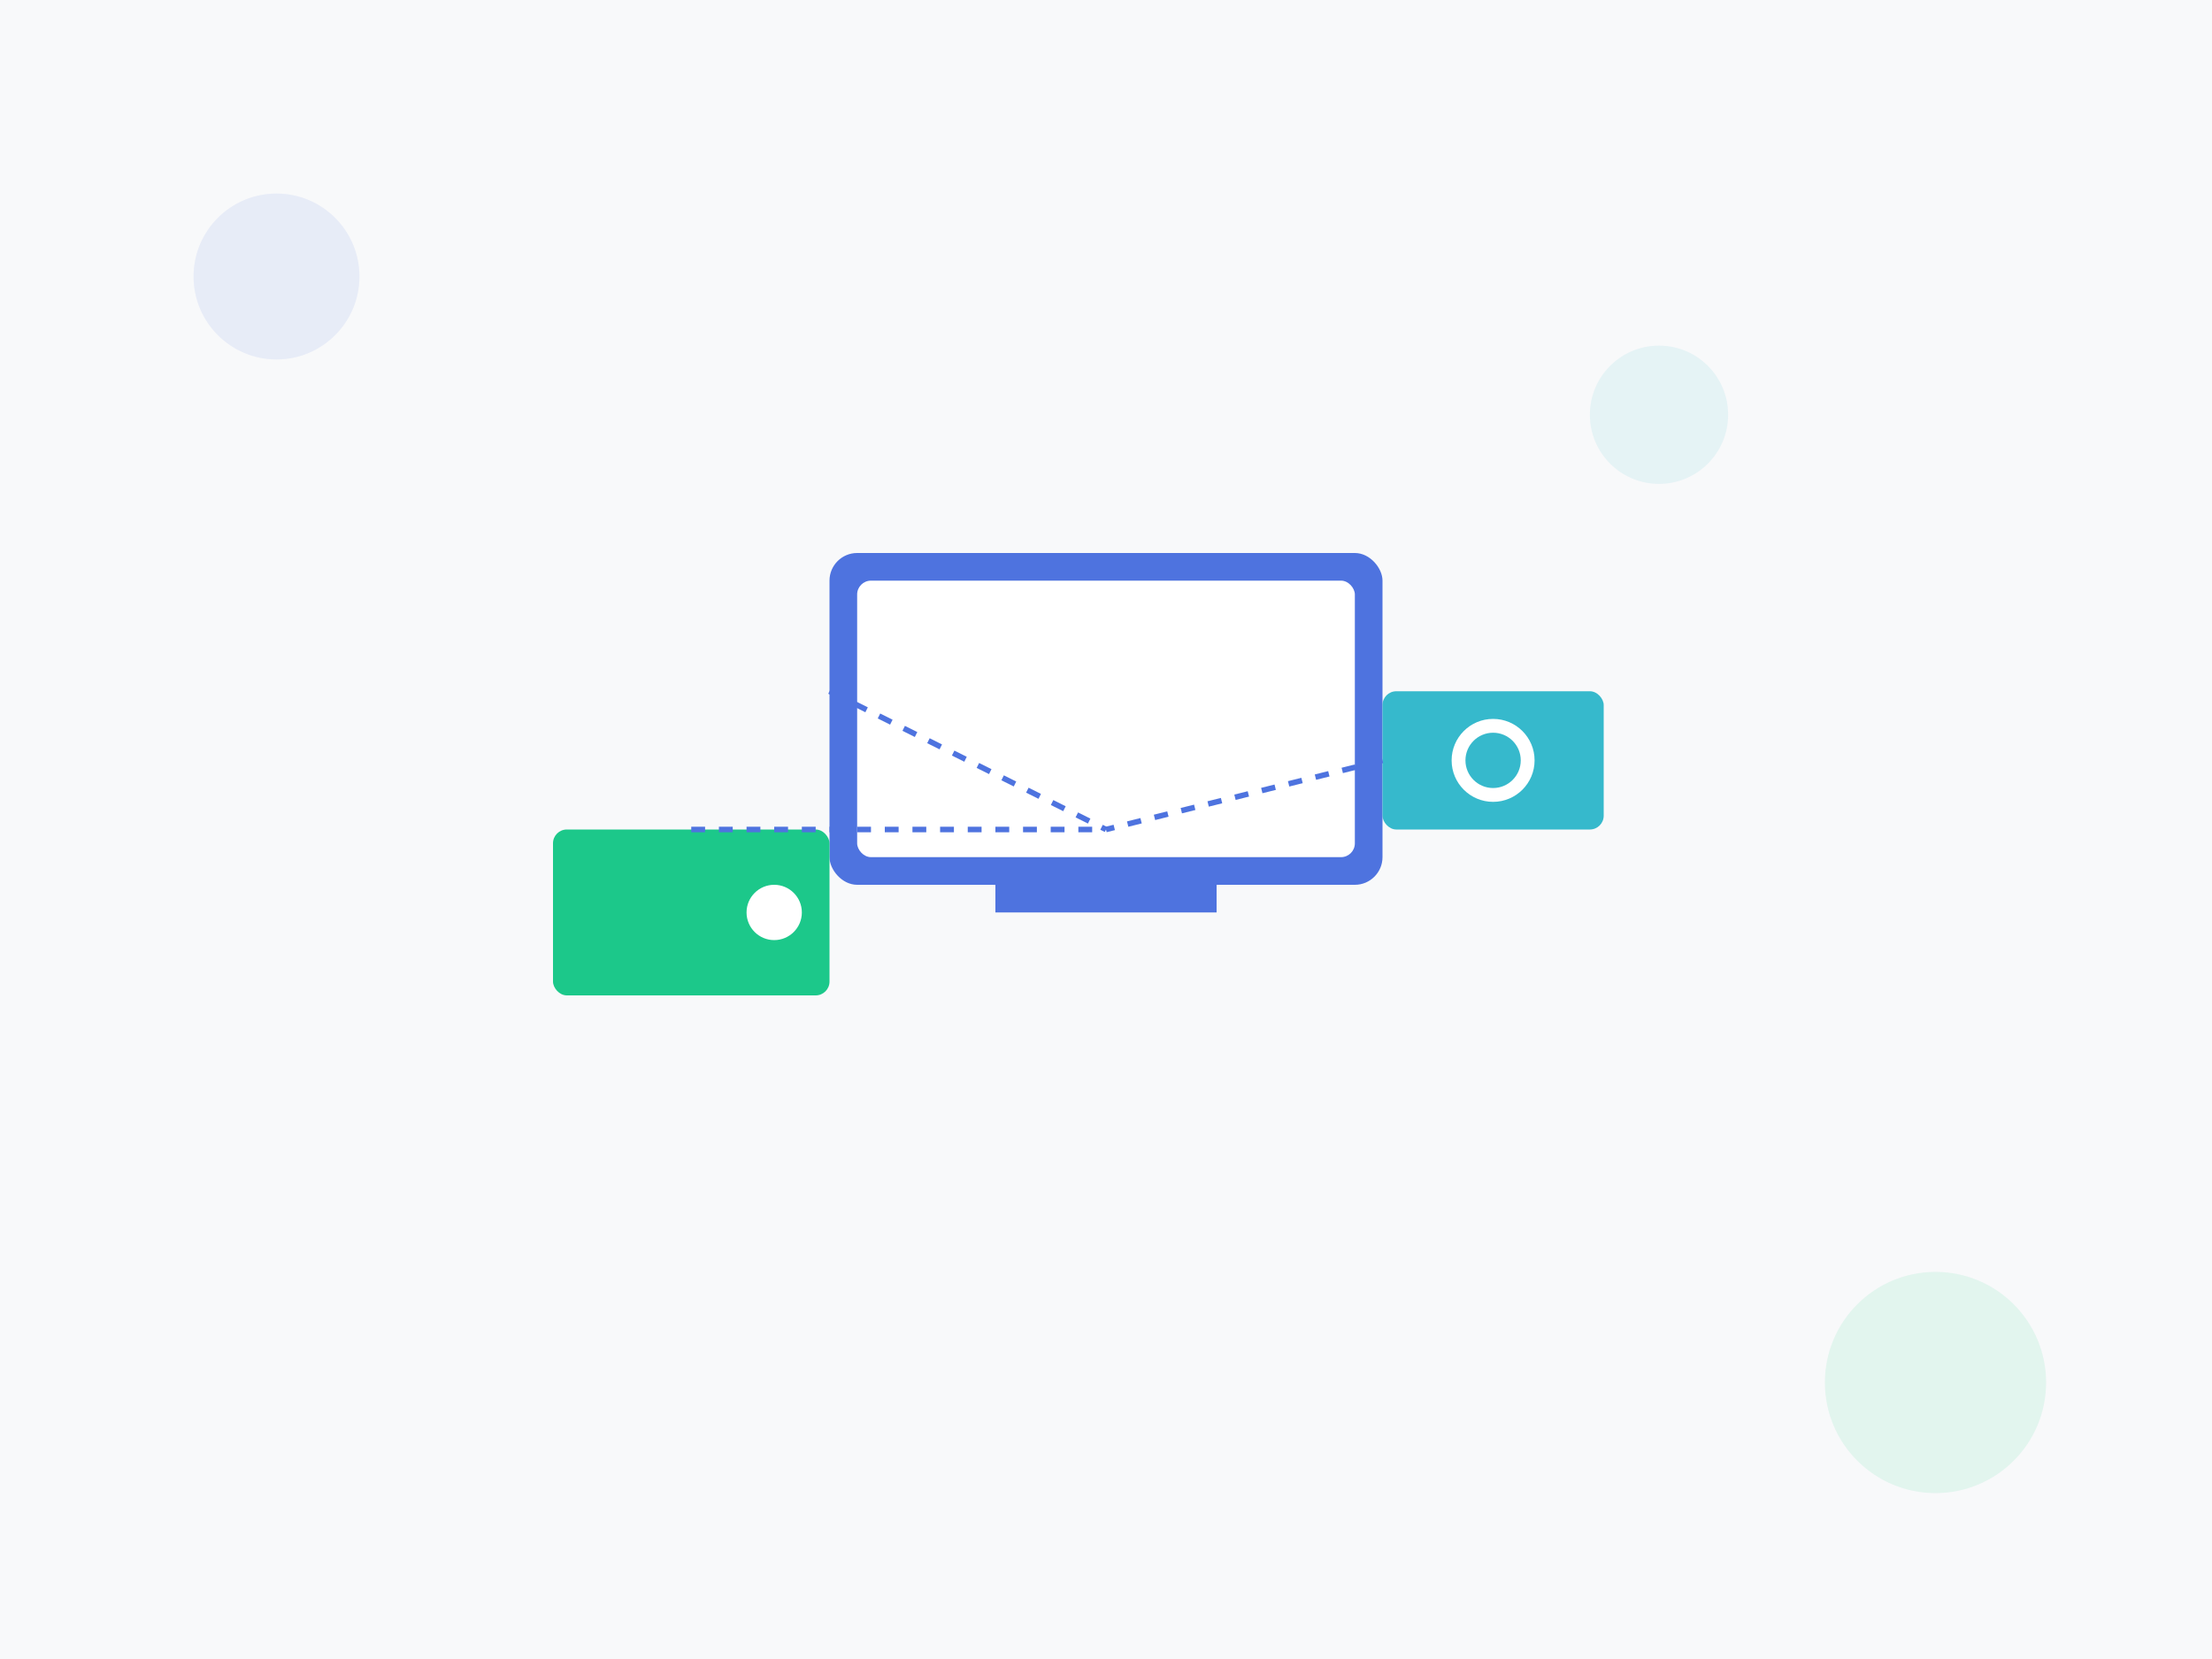 <svg xmlns="http://www.w3.org/2000/svg" viewBox="0 0 800 600">
    <!-- Background -->
    <rect width="800" height="600" fill="#f8f9fa"/>
    
    <!-- Laptop -->
    <g transform="translate(300,200)">
        <rect x="0" y="0" width="200" height="120" rx="10" fill="#4e73df"/>
        <rect x="10" y="10" width="180" height="100" rx="5" fill="#ffffff"/>
        <rect x="60" y="120" width="80" height="10" fill="#4e73df"/>
    </g>
    
    <!-- Projector -->
    <g transform="translate(200,300)">
        <rect x="0" y="0" width="100" height="60" rx="5" fill="#1cc88a"/>
        <circle cx="80" cy="30" r="10" fill="#ffffff"/>
        <rect x="0" y="20" width="20" height="20" fill="#1cc88a"/>
    </g>
    
    <!-- Camera -->
    <g transform="translate(500,250)">
        <rect x="0" y="0" width="80" height="50" rx="5" fill="#36b9cc"/>
        <circle cx="40" cy="25" r="15" fill="#ffffff"/>
        <circle cx="40" cy="25" r="10" fill="#36b9cc"/>
    </g>
    
    <!-- Decorative circles -->
    <circle cx="100" cy="100" r="30" fill="#4e73df" opacity="0.1"/>
    <circle cx="700" cy="500" r="40" fill="#1cc88a" opacity="0.1"/>
    <circle cx="600" cy="150" r="25" fill="#36b9cc" opacity="0.1"/>
    
    <!-- Connection lines -->
    <path d="M 300 250 L 400 300" stroke="#4e73df" stroke-width="2" stroke-dasharray="5,5"/>
    <path d="M 500 275 L 400 300" stroke="#4e73df" stroke-width="2" stroke-dasharray="5,5"/>
    <path d="M 250 300 L 400 300" stroke="#4e73df" stroke-width="2" stroke-dasharray="5,5"/>
</svg> 